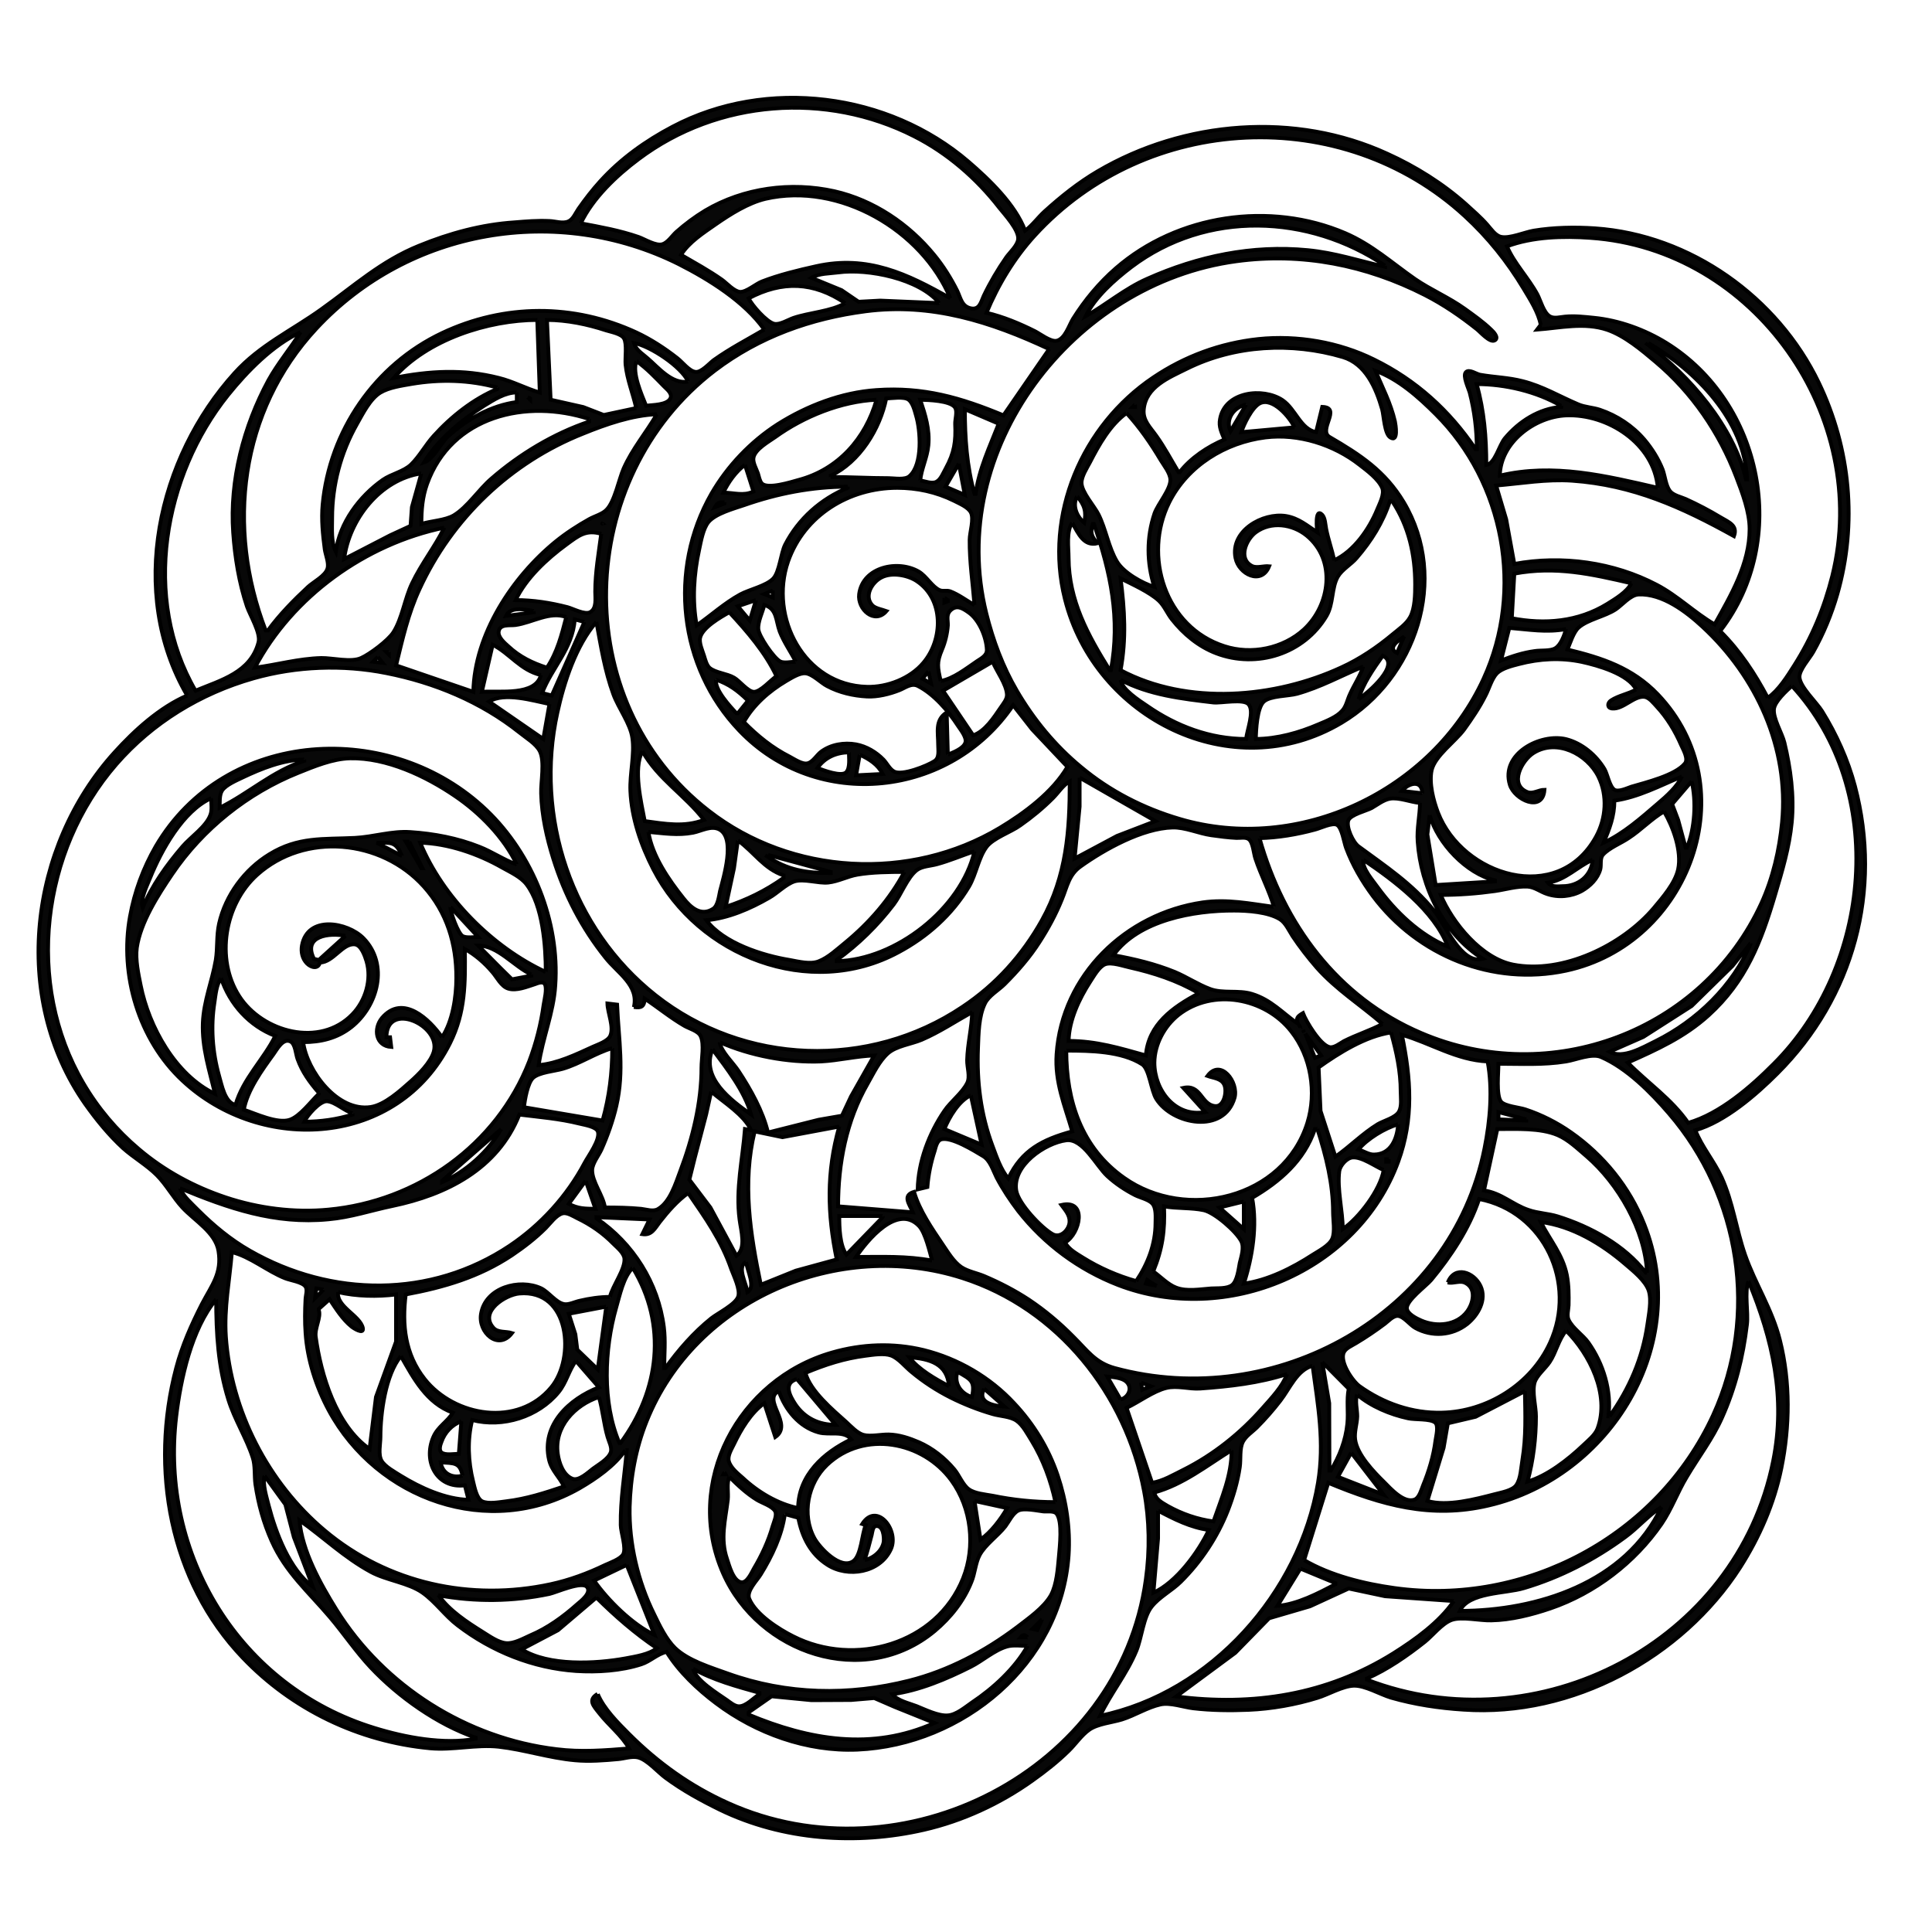 <?xml version="1.0" encoding="UTF-8" standalone="no"?>
<!-- Created with Inkscape (http://www.inkscape.org/) -->

<svg
   version="1.1"
   id="svg3139"
   width="10"
   height="10"
   viewBox="0 0 10 10"
   sodipodi:docname="fog-of-war-off.svg"
   inkscape:version="1.2.2 (732a01da63, 2022-12-09)"
   xmlns:inkscape="http://www.inkscape.org/namespaces/inkscape"
   xmlns:sodipodi="http://sodipodi.sourceforge.net/DTD/sodipodi-0.dtd"
   xmlns="http://www.w3.org/2000/svg"
   xmlns:svg="http://www.w3.org/2000/svg">
  <defs
     id="defs3143" />
  <sodipodi:namedview
     id="namedview3141"
     pagecolor="#ffffff"
     bordercolor="#000000"
     borderopacity="0.25"
     inkscape:showpageshadow="2"
     inkscape:pageopacity="0.0"
     inkscape:pagecheckerboard="0"
     inkscape:deskcolor="#d1d1d1"
     showgrid="false"
     inkscape:zoom="90.509668"
     inkscape:cx="4.2315921"
     inkscape:cy="5.3916892"
     inkscape:window-width="2560"
     inkscape:window-height="1476"
     inkscape:window-x="-12"
     inkscape:window-y="-12"
     inkscape:window-maximized="1"
     inkscape:current-layer="g3145" />
  <g
     inkscape:groupmode="layer"
     inkscape:label="Image"
     id="g3145">
    <path
       style="fill:#080808;stroke:#000000;stroke-width:0.02;stroke-opacity:1;stroke-dasharray:none"
       d="M 0.969,3.6 C 0.827,3.661 0.695,3.781 0.593,3.894 0.152,4.38 0.054,5.162 0.44,5.713 0.498,5.795 0.563,5.875 0.637,5.943 0.692,5.992 0.76,6.031 0.811,6.082 0.861,6.132 0.896,6.198 0.944,6.25 1.008,6.319 1.115,6.379 1.131,6.475 1.15,6.591 1.096,6.652 1.045,6.75 0.991,6.856 0.942,6.966 0.912,7.081 c -0.137,0.519 -0.035,1.103 0.345,1.5 0.256,0.268 0.6,0.433 0.969,0.468 0.118,0.011 0.24,-0.021 0.356,-0.008 0.132,0.015 0.26,0.058 0.394,0.07 0.074,0.007 0.151,7.5e-4 0.225,-0.006 0.031,-0.003 0.069,-0.016 0.1,-0.009 0.048,0.011 0.104,0.077 0.144,0.106 0.088,0.065 0.183,0.117 0.281,0.165 0.326,0.158 0.707,0.184 1.056,0.104 0.201,-0.046 0.395,-0.136 0.562,-0.255 0.066,-0.047 0.13,-0.097 0.188,-0.154 0.035,-0.034 0.066,-0.081 0.106,-0.109 0.044,-0.031 0.117,-0.037 0.169,-0.053 0.067,-0.021 0.132,-0.063 0.2,-0.078 0.05,-0.011 0.118,0.014 0.169,0.02 0.094,0.011 0.193,0.012 0.287,0.008 0.118,-0.005 0.243,-0.027 0.356,-0.062 0.056,-0.017 0.13,-0.061 0.188,-0.063 C 7.065,8.723 7.143,8.77 7.2,8.787 7.322,8.822 7.448,8.841 7.575,8.849 8.136,8.888 8.706,8.581 9.007,8.113 9.107,7.956 9.183,7.782 9.22,7.6 9.264,7.383 9.267,7.154 9.213,6.938 9.173,6.777 9.085,6.646 9.032,6.494 8.986,6.361 8.97,6.224 8.911,6.094 8.872,6.01 8.808,5.935 8.775,5.85 8.929,5.806 9.089,5.667 9.2,5.556 9.595,5.162 9.743,4.608 9.601,4.069 9.565,3.933 9.505,3.8 9.431,3.681 9.403,3.636 9.318,3.557 9.314,3.506 9.311,3.469 9.367,3.407 9.385,3.375 9.438,3.281 9.48,3.179 9.51,3.075 9.614,2.711 9.578,2.322 9.414,1.981 9.201,1.538 8.749,1.216 8.256,1.182 8.152,1.175 8.041,1.177 7.938,1.194 7.891,1.202 7.814,1.236 7.769,1.226 7.739,1.219 7.717,1.184 7.698,1.163 7.665,1.125 7.625,1.091 7.588,1.057 7.468,0.95 7.327,0.862 7.181,0.796 6.704,0.577 6.13,0.623 5.681,0.887 5.582,0.945 5.491,1.018 5.406,1.095 5.372,1.126 5.344,1.166 5.306,1.194 5.255,1.058 5.12,0.929 5.013,0.837 4.598,0.481 3.968,0.399 3.481,0.656 3.342,0.729 3.213,0.821 3.107,0.938 3.066,0.983 3.029,1.031 2.994,1.081 2.98,1.101 2.966,1.136 2.942,1.146 2.913,1.159 2.874,1.145 2.844,1.144 2.783,1.141 2.723,1.146 2.663,1.151 2.493,1.162 2.325,1.208 2.169,1.272 1.973,1.351 1.831,1.481 1.663,1.601 1.508,1.712 1.345,1.786 1.214,1.931 0.817,2.369 0.658,3.067 0.969,3.6 M 3.006,1.156 C 3.068,1.025 3.192,0.908 3.306,0.823 3.716,0.515 4.277,0.474 4.731,0.705 4.903,0.792 5.054,0.923 5.172,1.075 5.2,1.11 5.275,1.191 5.27,1.238 5.267,1.27 5.227,1.306 5.209,1.331 5.165,1.394 5.125,1.462 5.092,1.531 5.077,1.564 5.07,1.605 5.025,1.596 4.978,1.586 4.973,1.544 4.955,1.506 4.922,1.44 4.882,1.376 4.835,1.319 4.704,1.159 4.522,1.036 4.319,0.99 4.094,0.94 3.849,0.972 3.65,1.09 3.597,1.122 3.546,1.16 3.5,1.201 3.479,1.22 3.456,1.256 3.429,1.264 3.396,1.275 3.337,1.238 3.306,1.227 3.208,1.193 3.108,1.175 3.006,1.156 m 4.969,0.525 -0.019,0.025 C 8.075,1.697 8.201,1.667 8.319,1.707 c 0.09,0.031 0.178,0.105 0.25,0.166 0.189,0.159 0.33,0.366 0.418,0.596 0.031,0.081 0.069,0.181 0.069,0.269 0,0.18 -0.097,0.343 -0.181,0.494 C 8.77,3.171 8.684,3.084 8.575,3.027 8.352,2.91 8.084,2.873 7.838,2.919 L 7.796,2.688 7.744,2.513 C 7.876,2.502 8.004,2.479 8.137,2.488 8.451,2.51 8.705,2.625 8.975,2.775 8.995,2.72 8.95,2.704 8.906,2.678 8.848,2.643 8.787,2.611 8.725,2.583 8.7,2.572 8.66,2.564 8.643,2.541 8.622,2.513 8.618,2.464 8.606,2.431 8.584,2.375 8.55,2.321 8.511,2.275 8.45,2.204 8.37,2.151 8.281,2.121 8.245,2.109 8.204,2.108 8.169,2.093 8.072,2.052 7.985,1.999 7.881,1.973 7.808,1.954 7.736,1.953 7.662,1.94 7.642,1.937 7.604,1.908 7.587,1.927 7.57,1.946 7.601,2.01 7.607,2.031 7.632,2.128 7.644,2.225 7.644,2.325 H 7.638 C 7.502,2.124 7.33,1.968 7.112,1.861 6.93,1.771 6.715,1.734 6.513,1.755 6.317,1.776 6.132,1.844 5.969,1.954 5.6,2.202 5.403,2.666 5.512,3.1 5.667,3.72 6.379,4.077 6.944,3.741 7.33,3.511 7.502,2.997 7.266,2.6 7.169,2.438 7.04,2.354 6.882,2.262 6.82,2.226 6.947,2.11 6.844,2.106 L 6.812,2.237 C 6.731,2.221 6.707,2.118 6.638,2.071 6.537,2.004 6.34,2.026 6.315,2.169 6.307,2.209 6.323,2.239 6.338,2.275 6.252,2.311 6.163,2.37 6.106,2.444 H 6.1 C 6.062,2.381 6.028,2.316 5.985,2.256 5.954,2.212 5.914,2.176 5.92,2.119 5.931,2.002 6.049,1.955 6.144,1.908 6.392,1.785 6.686,1.77 6.95,1.848 7.068,1.883 7.122,2.007 7.154,2.119 c 0.009,0.033 0.012,0.126 0.042,0.145 0.044,0.028 0.027,-0.068 0.024,-0.083 C 7.198,2.086 7.156,2.007 7.119,1.919 7.238,1.962 7.343,2.056 7.431,2.144 7.786,2.498 7.889,3.055 7.679,3.513 7.413,4.093 6.724,4.422 6.106,4.239 5.919,4.184 5.744,4.095 5.594,3.969 5.461,3.859 5.35,3.724 5.263,3.575 5.19,3.45 5.14,3.315 5.105,3.175 4.894,2.326 5.553,1.466 6.4,1.352 c 0.339,-0.046 0.671,0.02 0.975,0.175 0.096,0.049 0.185,0.11 0.269,0.177 0.018,0.014 0.067,0.071 0.092,0.058 0.025,-0.013 -0.006,-0.045 -0.017,-0.055 C 7.677,1.666 7.628,1.632 7.581,1.598 7.5,1.54 7.407,1.501 7.325,1.445 7.203,1.36 7.102,1.267 6.963,1.207 6.573,1.04 6.096,1.11 5.775,1.389 5.688,1.465 5.615,1.553 5.554,1.65 5.533,1.684 5.513,1.754 5.469,1.764 5.437,1.77 5.384,1.728 5.356,1.714 5.278,1.675 5.192,1.639 5.106,1.619 c 0.06,-0.145 0.144,-0.284 0.25,-0.4 0.579,-0.634 1.592,-0.683 2.225,-0.101 0.12,0.11 0.221,0.236 0.305,0.376 0.033,0.055 0.077,0.123 0.089,0.188 M 4.919,1.544 C 4.696,1.417 4.49,1.319 4.225,1.378 4.134,1.398 4.031,1.423 3.944,1.457 3.912,1.469 3.864,1.512 3.831,1.511 3.8,1.509 3.762,1.466 3.737,1.448 3.669,1.4 3.597,1.361 3.525,1.319 3.566,1.253 3.643,1.204 3.706,1.16 3.781,1.108 3.873,1.05 3.962,1.029 4.344,0.941 4.772,1.191 4.919,1.544 M 7.169,1.375 V 1.381 C 7.034,1.35 6.907,1.308 6.769,1.295 6.481,1.267 6.2,1.326 5.938,1.443 5.822,1.494 5.727,1.576 5.619,1.637 5.669,1.537 5.768,1.449 5.856,1.382 6.246,1.087 6.773,1.108 7.169,1.375 M 3.956,1.706 C 3.867,1.758 3.778,1.804 3.694,1.864 3.671,1.881 3.63,1.929 3.6,1.925 3.568,1.922 3.531,1.873 3.506,1.854 3.441,1.803 3.369,1.756 3.294,1.721 2.97,1.571 2.61,1.572 2.288,1.724 1.939,1.889 1.706,2.232 1.67,2.612 c -0.007,0.077 8.937e-4,0.155 0.011,0.231 0.004,0.029 0.023,0.072 0.014,0.1 C 1.684,2.981 1.622,3.012 1.594,3.038 1.519,3.108 1.448,3.18 1.387,3.263 H 1.375 C 1.17,2.731 1.24,2.128 1.638,1.7 2.118,1.184 2.886,1.054 3.513,1.367 3.669,1.446 3.854,1.561 3.956,1.706 M 9.15,3.612 C 9.084,3.487 9.007,3.37 8.906,3.269 V 3.263 C 9.266,2.795 9.123,2.083 8.625,1.775 8.513,1.706 8.381,1.658 8.25,1.645 8.2,1.64 8.15,1.634 8.1,1.639 8.076,1.641 8.043,1.651 8.021,1.637 7.99,1.618 7.974,1.556 7.958,1.525 7.912,1.439 7.837,1.363 7.8,1.275 7.933,1.225 8.092,1.221 8.231,1.231 9.082,1.289 9.689,2.157 9.484,2.981 9.442,3.147 9.379,3.299 9.287,3.444 9.25,3.502 9.207,3.572 9.15,3.612 M 4.862,1.569 4.556,1.556 4.444,1.562 4.356,1.502 4.2,1.438 C 4.24,1.414 4.293,1.416 4.338,1.41 4.493,1.389 4.757,1.442 4.862,1.569 m -0.487,0 C 4.303,1.612 4.187,1.618 4.106,1.646 4.08,1.655 4.035,1.683 4.007,1.676 3.968,1.667 3.891,1.579 3.875,1.544 4.049,1.452 4.211,1.458 4.375,1.569 M 5.431,1.806 5.194,2.15 C 4.973,2.058 4.779,2.002 4.537,2.019 4.356,2.031 4.177,2.1 4.025,2.196 3.885,2.286 3.765,2.412 3.682,2.556 3.458,2.948 3.512,3.452 3.826,3.781 4.231,4.206 4.922,4.127 5.244,3.65 L 5.342,3.775 5.525,3.969 C 5.449,4.1 5.303,4.208 5.175,4.285 4.711,4.563 4.097,4.53 3.669,4.197 2.936,3.629 2.974,2.472 3.7,1.918 3.93,1.743 4.197,1.648 4.481,1.611 c 0.34,-0.044 0.647,0.054 0.95,0.196 m -2.65,-0.15 0.013,0.375 C 2.722,2.011 2.655,1.974 2.581,1.956 2.396,1.909 2.223,1.92 2.038,1.956 c 0.172,-0.198 0.488,-0.3 0.744,-0.3 M 3.294,2.112 3.125,2.148 3.019,2.107 2.85,2.069 2.831,1.656 c 0.103,2.813e-4 0.209,0.022 0.306,0.054 0.025,0.008 0.079,0.017 0.093,0.042 0.016,0.028 0.005,0.101 0.008,0.135 0.008,0.078 0.038,0.149 0.055,0.225 M 1.556,1.719 C 1.503,1.804 1.438,1.88 1.389,1.969 1.261,2.206 1.188,2.486 1.207,2.756 1.216,2.885 1.237,3.015 1.278,3.138 1.294,3.185 1.351,3.277 1.338,3.325 1.297,3.481 1.144,3.52 1.012,3.575 0.733,3.097 0.846,2.461 1.181,2.044 1.28,1.921 1.411,1.787 1.556,1.719 M 3.562,1.975 C 3.478,1.991 3.406,1.9 3.35,1.853 3.323,1.829 3.291,1.811 3.281,1.775 3.366,1.791 3.526,1.897 3.562,1.975 m 4.969,-0.2 c 0.246,0.144 0.499,0.399 0.512,0.706 H 9.037 C 8.973,2.207 8.745,1.944 8.525,1.781 L 8.531,1.775 M 3.294,1.869 C 3.347,1.906 3.392,1.954 3.437,2 3.452,2.015 3.482,2.038 3.47,2.062 3.453,2.097 3.377,2.096 3.344,2.1 3.321,2.042 3.27,1.93 3.294,1.869 M 2.575,2.006 V 2.013 C 2.451,2.064 2.334,2.157 2.245,2.256 2.203,2.302 2.172,2.361 2.128,2.404 2.09,2.441 2.025,2.453 1.981,2.484 1.86,2.569 1.758,2.706 1.738,2.856 1.713,2.806 1.719,2.736 1.719,2.681 c 0,-0.171 0.045,-0.339 0.129,-0.487 0.03,-0.053 0.068,-0.13 0.121,-0.162 0.045,-0.027 0.111,-0.036 0.162,-0.045 C 2.279,1.962 2.43,1.966 2.575,2.006 M 8.081,2.1 v 0.006 c -0.115,0.009 -0.219,0.075 -0.292,0.163 -0.03,0.036 -0.05,0.13 -0.096,0.138 0,-0.144 -0.011,-0.28 -0.05,-0.419 0.147,10e-5 0.31,0.038 0.438,0.113 M 2.675,2.031 v 0.05 C 2.541,2.099 2.418,2.169 2.319,2.259 2.28,2.295 2.244,2.378 2.194,2.394 2.27,2.272 2.386,2.176 2.506,2.1 2.558,2.068 2.613,2.032 2.675,2.031 m 0.056,0.025 0.013,0.006 V 2.069 L 2.731,2.056 M 4.3,2.469 V 2.462 c 0.15,-0.071 0.255,-0.242 0.287,-0.4 0.03,0 0.089,-0.011 0.115,0.006 0.022,0.016 0.032,0.056 0.039,0.081 0.024,0.078 0.036,0.254 -0.033,0.315 C 4.685,2.486 4.629,2.475 4.6,2.475 4.5,2.475 4.4,2.469 4.3,2.469 m 0.237,-0.4 C 4.48,2.27 4.338,2.431 4.131,2.485 4.095,2.495 3.972,2.534 3.943,2.502 3.932,2.49 3.928,2.466 3.923,2.45 3.915,2.427 3.895,2.393 3.9,2.369 3.908,2.325 3.979,2.286 4.013,2.262 4.16,2.156 4.354,2.077 4.537,2.069 M 4.763,2.487 C 4.769,2.426 4.799,2.369 4.805,2.306 4.813,2.222 4.789,2.147 4.763,2.069 4.803,2.07 4.919,2.073 4.943,2.109 4.957,2.129 4.943,2.171 4.944,2.194 4.948,2.285 4.94,2.343 4.895,2.425 4.883,2.446 4.87,2.481 4.848,2.493 4.825,2.507 4.787,2.49 4.763,2.487 M 6.7,2.212 6.425,2.237 C 6.438,2.196 6.48,2.109 6.52,2.088 6.587,2.053 6.678,2.162 6.7,2.212 M 5.875,2.094 v 0.013 H 5.862 L 5.875,2.094 m 0.575,0 -0.081,0.138 C 6.34,2.17 6.388,2.106 6.45,2.094 m -3.4,0.075 v 0.013 C 2.866,2.244 2.69,2.35 2.544,2.477 2.479,2.532 2.42,2.625 2.348,2.668 2.303,2.694 2.232,2.696 2.181,2.712 c 0,-0.072 0.005,-0.138 0.029,-0.206 C 2.337,2.151 2.726,2.063 3.05,2.169 m 2.119,0.025 C 5.123,2.312 5.067,2.428 5.05,2.556 H 5.044 c -0.04,-0.142 -0.05,-0.291 -0.05,-0.438 l 0.175,0.075 M 5.831,2.138 c 0.068,0.074 0.126,0.158 0.177,0.244 0.017,0.028 0.048,0.066 0.05,0.1 0.002,0.05 -0.064,0.125 -0.082,0.175 C 5.934,2.781 5.935,2.913 5.975,3.038 5.912,3.019 5.815,2.964 5.781,2.906 5.738,2.834 5.724,2.739 5.686,2.663 5.664,2.619 5.599,2.548 5.598,2.5 5.597,2.467 5.626,2.422 5.641,2.394 5.687,2.304 5.747,2.197 5.831,2.138 M 3.4,2.144 C 3.345,2.239 3.273,2.323 3.228,2.425 3.203,2.482 3.182,2.596 3.139,2.639 3.118,2.661 3.077,2.672 3.05,2.687 2.989,2.721 2.929,2.76 2.875,2.804 2.652,2.986 2.456,3.283 2.45,3.581 L 2.05,3.444 C 2.083,3.309 2.112,3.177 2.171,3.05 2.339,2.683 2.643,2.393 3.019,2.244 3.137,2.196 3.271,2.149 3.4,2.144 M 8.581,2.525 C 8.312,2.463 8.04,2.396 7.763,2.462 7.766,2.29 7.943,2.157 8.106,2.15 8.32,2.141 8.561,2.295 8.581,2.525 M 6.906,2.9 C 6.894,2.845 6.875,2.793 6.864,2.737 6.86,2.717 6.859,2.681 6.844,2.665 6.804,2.623 6.816,2.745 6.819,2.756 6.766,2.721 6.722,2.682 6.656,2.671 6.536,2.652 6.367,2.747 6.395,2.888 6.411,2.972 6.529,3.031 6.569,2.931 6.541,2.928 6.506,2.942 6.481,2.93 6.406,2.892 6.45,2.792 6.5,2.755 6.579,2.697 6.689,2.712 6.763,2.772 6.918,2.899 6.885,3.132 6.749,3.258 6.641,3.357 6.477,3.39 6.338,3.345 6.03,3.247 5.914,2.876 6.052,2.6 6.147,2.41 6.343,2.29 6.55,2.264 6.721,2.243 6.903,2.301 7.037,2.406 7.076,2.436 7.134,2.479 7.154,2.525 7.168,2.557 7.14,2.608 7.128,2.638 7.087,2.738 7.008,2.853 6.906,2.9 M 4.963,2.4 4.994,2.562 4.894,2.519 4.963,2.4 M 3.856,2.406 3.9,2.544 C 3.847,2.569 3.8,2.55 3.744,2.55 3.768,2.498 3.809,2.44 3.856,2.406 M 2.181,2.45 2.132,2.625 2.125,2.722 2.019,2.771 1.781,2.894 C 1.807,2.689 1.967,2.482 2.181,2.45 M 4.388,2.519 V 2.525 C 4.249,2.582 4.133,2.685 4.064,2.819 4.041,2.865 4.035,2.96 4.002,2.995 3.965,3.033 3.879,3.051 3.831,3.077 3.749,3.122 3.682,3.184 3.606,3.237 3.582,3.108 3.591,2.972 3.619,2.844 3.628,2.802 3.639,2.736 3.667,2.702 3.704,2.658 3.797,2.633 3.85,2.615 4.024,2.554 4.203,2.519 4.388,2.519 m 0.656,0.613 C 5.002,3.108 4.963,3.078 4.919,3.061 4.901,3.054 4.881,3.062 4.864,3.055 4.825,3.038 4.796,2.983 4.756,2.959 4.649,2.896 4.466,2.933 4.447,3.075 4.437,3.154 4.527,3.234 4.588,3.163 4.566,3.155 4.534,3.15 4.517,3.135 4.469,3.087 4.513,3.014 4.562,2.989 4.614,2.961 4.697,2.976 4.744,3.007 4.887,3.101 4.882,3.31 4.779,3.431 4.711,3.512 4.592,3.558 4.487,3.555 4.163,3.547 3.979,3.195 4.079,2.906 4.163,2.666 4.396,2.525 4.644,2.525 4.746,2.525 4.845,2.546 4.938,2.592 4.965,2.606 5.01,2.624 5.025,2.652 5.043,2.686 5.019,2.756 5.019,2.794 5.018,2.909 5.035,3.017 5.044,3.131 M 5.575,2.569 C 5.614,2.614 5.624,2.649 5.612,2.706 5.573,2.673 5.549,2.617 5.575,2.569 M 3.75,2.6 V 2.606 L 3.7,2.625 C 3.713,2.602 3.724,2.597 3.75,2.6 M 7.206,2.594 C 7.292,2.723 7.325,2.872 7.325,3.025 7.325,3.075 7.324,3.149 7.299,3.194 7.279,3.231 7.238,3.258 7.206,3.285 7.127,3.351 7.038,3.411 6.944,3.454 6.599,3.614 6.146,3.653 5.8,3.469 c 0.03,-0.162 0.021,-0.313 0,-0.475 0.058,0.029 0.151,0.071 0.198,0.115 0.028,0.026 0.044,0.067 0.068,0.097 0.06,0.076 0.137,0.14 0.228,0.175 0.211,0.081 0.456,0.003 0.572,-0.193 0.037,-0.063 0.025,-0.146 0.059,-0.204 C 6.947,2.947 6.994,2.921 7.022,2.888 7.098,2.8 7.158,2.704 7.194,2.594 h 0.013 m -4.088,0.115 0.002,0.002 c -0.003,0.001 -0.007,-0.002 -0.002,-0.002 M 5.55,2.706 C 5.582,2.763 5.61,2.829 5.681,2.812 5.65,2.778 5.642,2.757 5.656,2.712 H 5.662 C 5.749,2.965 5.8,3.201 5.75,3.469 H 5.744 C 5.631,3.288 5.532,3.108 5.531,2.888 5.531,2.836 5.518,2.749 5.55,2.706 M 2.3,2.731 C 2.251,2.83 2.181,2.918 2.133,3.019 2.095,3.097 2.082,3.201 2.036,3.273 2.009,3.315 1.914,3.386 1.869,3.406 1.817,3.43 1.72,3.405 1.663,3.406 1.545,3.409 1.434,3.441 1.319,3.456 1.513,3.087 1.893,2.815 2.3,2.731 M 3.112,2.763 c -0.013,0.1 -0.031,0.198 -0.031,0.3 0,0.033 0.009,0.087 -0.027,0.106 C 3.026,3.183 2.967,3.151 2.938,3.143 2.85,3.12 2.759,3.106 2.669,3.106 2.722,2.993 2.831,2.892 2.931,2.819 2.995,2.772 3.033,2.74 3.112,2.763 M 8.444,3.019 C 8.42,3.065 8.362,3.099 8.319,3.126 8.168,3.219 7.995,3.233 7.825,3.2 L 7.838,2.969 c 0.215,-0.04 0.399,0.002 0.606,0.05 M 4,3.056 v 0.037 L 3.956,3.075 4,3.056 M 6.519,4.338 C 6.614,4.336 6.714,4.319 6.806,4.294 6.832,4.288 6.898,4.255 6.921,4.27 6.946,4.285 6.957,4.361 6.967,4.388 7,4.477 7.049,4.561 7.106,4.638 7.338,4.948 7.727,5.105 8.106,5.024 8.748,4.886 9.043,4.078 8.581,3.594 8.449,3.456 8.291,3.405 8.113,3.362 8.127,3.329 8.144,3.272 8.171,3.248 8.219,3.206 8.307,3.191 8.363,3.154 8.396,3.132 8.439,3.079 8.481,3.077 8.604,3.071 8.729,3.167 8.812,3.244 9.091,3.502 9.261,3.872 9.224,4.256 9.21,4.4 9.177,4.543 9.117,4.675 8.812,5.34 8.023,5.633 7.356,5.347 6.922,5.162 6.644,4.782 6.519,4.338 M 4.888,3.094 4.906,3.106 V 3.112 L 4.888,3.119 v -0.025 M 3.913,3.106 3.881,3.212 3.819,3.138 3.913,3.106 M 4.119,3.425 C 4.096,3.425 4.059,3.434 4.039,3.424 4.006,3.408 3.927,3.292 3.925,3.256 3.922,3.217 3.947,3.17 3.956,3.131 4.023,3.151 4.015,3.213 4.036,3.269 4.058,3.325 4.092,3.372 4.119,3.425 m 0.75,0.1 C 4.853,3.454 4.847,3.43 4.876,3.362 4.892,3.324 4.903,3.28 4.906,3.237 4.907,3.209 4.896,3.182 4.92,3.159 4.952,3.129 4.982,3.148 5.012,3.169 5.067,3.206 5.105,3.296 5.108,3.362 5.11,3.393 5.078,3.408 5.056,3.423 5.001,3.46 4.935,3.513 4.869,3.525 M 2.763,3.163 V 3.169 L 2.619,3.188 C 2.642,3.138 2.717,3.154 2.763,3.163 M 3.775,3.169 C 3.866,3.267 3.962,3.378 4.019,3.5 3.99,3.519 3.935,3.583 3.901,3.581 3.87,3.579 3.828,3.524 3.8,3.508 3.763,3.486 3.704,3.483 3.673,3.457 3.657,3.443 3.65,3.413 3.644,3.394 3.636,3.368 3.617,3.327 3.624,3.3 3.637,3.247 3.73,3.194 3.775,3.169 m -0.844,0.025 C 2.907,3.286 2.885,3.375 2.831,3.456 2.756,3.432 2.69,3.4 2.632,3.346 2.612,3.328 2.577,3.299 2.581,3.269 c 0.006,-0.041 0.058,-0.03 0.087,-0.034 0.087,-0.012 0.178,-0.073 0.263,-0.041 M 3.025,3.219 2.856,3.6 2.806,3.587 C 2.857,3.454 2.963,3.359 2.975,3.206 l 0.05,0.013 m 0.062,0 c 0.024,0.128 0.043,0.252 0.088,0.375 0.026,0.071 0.088,0.152 0.098,0.225 C 3.286,3.904 3.259,4.005 3.263,4.094 3.269,4.234 3.318,4.376 3.382,4.5 3.614,4.95 4.191,5.176 4.65,4.929 4.8,4.849 4.928,4.735 5.016,4.588 5.052,4.526 5.065,4.439 5.106,4.384 5.141,4.337 5.233,4.307 5.281,4.272 5.341,4.23 5.398,4.183 5.45,4.131 5.479,4.102 5.502,4.064 5.537,4.044 5.537,4.299 5.521,4.533 5.393,4.763 5.292,4.944 5.154,5.097 4.981,5.212 4.498,5.536 3.851,5.513 3.394,5.152 2.957,4.807 2.766,4.226 2.885,3.688 2.919,3.532 2.981,3.341 3.087,3.219 m 5.019,0.037 C 8.097,3.288 8.079,3.339 8.049,3.356 8.023,3.371 7.974,3.365 7.944,3.37 7.883,3.378 7.826,3.397 7.769,3.419 L 7.812,3.25 c 0.102,0.008 0.191,0.025 0.294,0.006 m -0.838,0.037 -0.037,0.087 C 7.178,3.354 7.239,3.314 7.269,3.294 M 2.8,3.494 C 2.771,3.604 2.586,3.574 2.494,3.581 L 2.55,3.337 C 2.64,3.383 2.693,3.469 2.8,3.494 M 2.013,3.375 V 3.388 L 2,3.375 h 0.013 m 5.019,0.244 c 0.023,-0.081 0.077,-0.157 0.125,-0.225 0.096,0.045 -0.077,0.192 -0.125,0.225 M 1.956,3.4 1.981,3.431 1.931,3.425 1.956,3.4 m 6.513,0.169 C 8.428,3.592 8.377,3.6 8.338,3.626 c -0.018,0.012 -0.021,0.038 0.006,0.041 0.058,0.006 0.114,-0.068 0.169,-0.06 0.024,0.004 0.046,0.033 0.062,0.05 0.054,0.058 0.096,0.128 0.127,0.2 C 8.712,3.88 8.741,3.928 8.721,3.952 8.67,4.014 8.518,4.05 8.444,4.072 8.423,4.079 8.375,4.102 8.355,4.087 8.331,4.07 8.32,4.007 8.305,3.981 8.262,3.909 8.189,3.847 8.106,3.826 7.973,3.794 7.766,3.901 7.815,4.062 7.839,4.14 7.985,4.208 7.994,4.088 7.964,4.088 7.935,4.111 7.906,4.1 7.808,4.061 7.878,3.934 7.938,3.897 8.058,3.822 8.214,3.902 8.273,4.019 8.322,4.118 8.313,4.236 8.261,4.331 8.063,4.69 7.569,4.533 7.443,4.206 7.419,4.144 7.396,4.054 7.41,3.987 7.427,3.912 7.533,3.838 7.579,3.775 7.619,3.719 7.658,3.662 7.689,3.6 7.707,3.566 7.721,3.513 7.748,3.485 7.774,3.459 7.827,3.446 7.862,3.437 7.969,3.409 8.079,3.403 8.188,3.426 8.27,3.444 8.427,3.488 8.469,3.569 M 5.138,3.425 C 5.158,3.474 5.209,3.541 5.212,3.594 5.214,3.619 5.192,3.643 5.179,3.663 5.144,3.714 5.098,3.786 5.037,3.806 L 4.881,3.575 5.138,3.425 M 7.056,3.45 C 7.04,3.5 7.008,3.546 6.987,3.594 6.974,3.621 6.968,3.657 6.947,3.679 6.918,3.712 6.865,3.732 6.825,3.749 6.723,3.793 6.612,3.824 6.5,3.825 6.501,3.78 6.506,3.662 6.542,3.631 6.575,3.601 6.669,3.603 6.713,3.591 6.835,3.557 6.941,3.498 7.056,3.45 m -3.775,1.762 C 3.32,5.219 3.335,5.209 3.337,5.169 c 0.07,0.046 0.133,0.099 0.206,0.141 0.024,0.014 0.072,0.026 0.084,0.054 C 3.646,5.405 3.631,5.48 3.631,5.525 3.631,5.707 3.585,5.893 3.521,6.062 3.497,6.126 3.468,6.222 3.406,6.258 3.381,6.273 3.346,6.26 3.319,6.257 3.256,6.251 3.194,6.25 3.131,6.25 3.122,6.187 3.064,6.117 3.065,6.056 3.066,6.021 3.099,5.981 3.113,5.95 3.145,5.878 3.172,5.802 3.19,5.725 3.232,5.542 3.202,5.382 3.194,5.2 l -0.05,-0.006 C 3.145,5.243 3.179,5.315 3.159,5.361 3.146,5.39 3.095,5.406 3.069,5.418 2.981,5.458 2.885,5.505 2.788,5.513 2.808,5.373 2.865,5.244 2.874,5.1 2.897,4.77 2.757,4.422 2.519,4.194 2.026,3.722 1.166,3.766 0.806,4.381 0.741,4.494 0.696,4.616 0.673,4.744 0.618,5.045 0.718,5.382 0.944,5.593 1.355,5.978 2.061,5.935 2.329,5.4 2.41,5.238 2.408,5.087 2.406,4.912 c 0.054,0.03 0.102,0.072 0.142,0.119 0.024,0.027 0.046,0.075 0.083,0.086 C 2.674,5.13 2.728,5.107 2.769,5.094 2.783,5.089 2.812,5.076 2.821,5.096 2.832,5.12 2.818,5.174 2.814,5.2 2.8,5.301 2.775,5.399 2.739,5.494 2.57,5.928 2.159,6.218 1.7,6.261 1.523,6.278 1.337,6.254 1.169,6.198 1.004,6.143 0.851,6.06 0.719,5.948 0.604,5.851 0.507,5.736 0.431,5.606 0.129,5.09 0.213,4.404 0.602,3.956 0.79,3.74 1.038,3.589 1.312,3.511 1.534,3.448 1.775,3.439 2,3.484 c 0.248,0.049 0.488,0.148 0.688,0.307 0.033,0.027 0.086,0.058 0.106,0.097 0.027,0.054 0.005,0.158 0.007,0.219 0.003,0.113 0.029,0.23 0.063,0.338 0.058,0.186 0.148,0.36 0.27,0.512 C 3.197,5.037 3.308,5.1 3.281,5.213 M 4.806,3.475 4.819,3.538 4.775,3.513 4.806,3.475 m 0.1,0.431 L 4.9,3.688 C 4.838,3.727 4.856,3.79 4.856,3.856 c 0,0.028 0.008,0.067 -0.02,0.084 C 4.799,3.964 4.668,4.017 4.627,3.993 4.605,3.981 4.591,3.951 4.573,3.932 4.535,3.893 4.485,3.863 4.431,3.853 4.369,3.842 4.301,3.853 4.25,3.891 4.228,3.907 4.207,3.945 4.18,3.951 4.153,3.958 4.111,3.929 4.088,3.917 3.997,3.871 3.921,3.809 3.85,3.737 3.9,3.648 3.981,3.577 4.069,3.525 4.095,3.51 4.138,3.482 4.169,3.485 4.205,3.488 4.248,3.534 4.281,3.551 4.345,3.585 4.416,3.601 4.487,3.605 4.542,3.608 4.606,3.592 4.656,3.572 4.686,3.56 4.717,3.534 4.75,3.55 c 0.082,0.041 0.159,0.13 0.208,0.206 0.013,0.02 0.047,0.061 0.039,0.087 -0.009,0.031 -0.064,0.052 -0.091,0.063 m -1.2,-0.388 c 0.066,0.022 0.113,0.057 0.163,0.106 v 0.006 l -0.05,0.062 H 3.812 C 3.779,3.657 3.699,3.571 3.706,3.519 m 2.094,0 C 5.947,3.597 6.119,3.617 6.281,3.636 6.322,3.64 6.438,3.615 6.463,3.646 6.494,3.683 6.454,3.78 6.45,3.825 6.264,3.825 6.089,3.759 5.938,3.654 5.898,3.627 5.807,3.569 5.8,3.519 M 9.275,3.55 C 9.777,4.095 9.685,5.003 9.181,5.506 9.063,5.625 8.902,5.765 8.738,5.812 8.652,5.688 8.529,5.606 8.425,5.5 8.577,5.432 8.718,5.369 8.844,5.255 9.038,5.079 9.116,4.874 9.188,4.631 9.225,4.506 9.261,4.388 9.274,4.256 9.287,4.119 9.268,3.977 9.236,3.844 9.224,3.794 9.176,3.718 9.182,3.669 9.187,3.63 9.247,3.575 9.275,3.55 M 2.844,3.644 2.812,3.825 2.531,3.631 C 2.613,3.582 2.757,3.626 2.844,3.644 M 3.325,3.888 C 3.406,4.033 3.546,4.116 3.644,4.244 3.541,4.283 3.442,4.264 3.337,4.25 3.319,4.153 3.276,3.98 3.325,3.888 m 1.069,0.006 c 0,0.028 0.007,0.079 -0.013,0.102 C 4.358,4.024 4.259,3.986 4.231,3.975 4.27,3.92 4.328,3.895 4.394,3.894 M 4.45,3.906 c 0.049,0.023 0.093,0.05 0.119,0.1 L 4.431,4.013 4.45,3.906 M 2.675,4.475 C 2.608,4.451 2.548,4.409 2.481,4.383 2.368,4.338 2.246,4.315 2.125,4.307 2.027,4.3 1.934,4.332 1.837,4.337 1.673,4.345 1.543,4.33 1.394,4.422 1.266,4.5 1.167,4.634 1.134,4.781 1.12,4.844 1.127,4.906 1.117,4.969 1.098,5.079 1.055,5.179 1.05,5.294 1.045,5.423 1.084,5.539 1.113,5.662 0.908,5.565 0.77,5.313 0.728,5.1 0.716,5.041 0.7,4.967 0.708,4.906 0.727,4.774 0.818,4.633 0.891,4.525 1.049,4.291 1.282,4.105 1.544,4 1.626,3.967 1.722,3.927 1.812,3.925 2.001,3.921 2.204,4.017 2.356,4.121 2.483,4.207 2.609,4.335 2.675,4.475 M 1.575,3.931 V 3.938 C 1.409,3.992 1.289,4.106 1.137,4.181 1.138,4.154 1.134,4.115 1.15,4.091 c 0.02,-0.029 0.075,-0.052 0.106,-0.067 0.097,-0.046 0.209,-0.091 0.319,-0.093 m 7.131,0.087 C 8.681,4.072 8.626,4.121 8.581,4.159 8.495,4.233 8.404,4.314 8.3,4.362 8.331,4.289 8.356,4.225 8.356,4.144 8.479,4.127 8.593,4.066 8.706,4.019 M 5.588,4.025 5.981,4.25 5.781,4.327 5.562,4.444 5.588,4.175 V 4.025 M 8.756,4.044 C 8.781,4.147 8.773,4.289 8.731,4.388 H 8.725 L 8.686,4.244 8.655,4.162 8.756,4.044 M 7.362,4.106 7.256,4.094 C 7.291,4.052 7.36,4.034 7.362,4.106 m -6.269,0.025 c 0,0.027 0.006,0.062 -0.004,0.087 C 1.068,4.278 0.986,4.333 0.945,4.381 0.864,4.475 0.785,4.585 0.738,4.7 0.724,4.655 0.761,4.585 0.777,4.544 0.835,4.401 0.947,4.197 1.094,4.131 M 7.35,4.156 C 7.349,4.223 7.333,4.288 7.338,4.356 7.354,4.59 7.472,4.835 7.675,4.963 7.564,4.996 7.478,4.78 7.422,4.713 7.309,4.574 7.173,4.485 7.032,4.381 7.004,4.361 6.966,4.281 6.979,4.246 6.991,4.216 7.072,4.197 7.1,4.182 7.128,4.166 7.161,4.14 7.194,4.134 7.241,4.126 7.302,4.152 7.35,4.156 M 8.613,4.2 c 0.047,0.08 0.093,0.205 0.073,0.3 -0.016,0.072 -0.08,0.145 -0.126,0.2 -0.162,0.192 -0.471,0.343 -0.728,0.293 -0.164,-0.032 -0.314,-0.216 -0.375,-0.361 0.095,0 0.188,-0.007 0.281,-0.02 0.055,-0.008 0.113,-0.026 0.169,-0.023 0.036,0.002 0.066,0.027 0.1,0.038 0.059,0.02 0.126,0.014 0.181,-0.016 C 8.231,4.586 8.269,4.549 8.283,4.5 8.289,4.476 8.28,4.443 8.297,4.424 8.329,4.388 8.392,4.364 8.431,4.337 8.494,4.296 8.548,4.238 8.613,4.2 M 7.4,4.219 c 0.042,0.146 0.188,0.302 0.338,0.338 V 4.562 L 7.431,4.581 7.388,4.319 7.4,4.219 M 3.356,4.306 C 3.436,4.313 3.508,4.325 3.587,4.31 3.632,4.301 3.682,4.27 3.725,4.294 3.807,4.341 3.746,4.538 3.727,4.612 3.721,4.639 3.716,4.688 3.691,4.704 3.628,4.745 3.575,4.697 3.538,4.65 3.462,4.555 3.375,4.429 3.356,4.306 m 3.237,0.388 C 6.468,4.677 6.353,4.653 6.225,4.671 5.826,4.729 5.497,5.047 5.469,5.456 5.459,5.601 5.511,5.721 5.55,5.856 5.396,5.898 5.288,5.953 5.219,6.1 5.18,6.054 5.158,5.987 5.137,5.931 5.076,5.768 5.055,5.598 5.062,5.425 5.065,5.353 5.065,5.261 5.098,5.194 5.117,5.154 5.169,5.125 5.2,5.094 5.267,5.027 5.33,4.955 5.381,4.875 5.426,4.805 5.465,4.733 5.496,4.656 5.524,4.589 5.532,4.527 5.594,4.484 5.717,4.396 5.913,4.287 6.069,4.283 c 0.064,-0.002 0.136,0.031 0.2,0.04 0.043,0.006 0.088,0.012 0.131,0.014 0.019,8.126e-4 0.048,-0.006 0.064,0.007 0.022,0.017 0.025,0.074 0.034,0.1 0.028,0.085 0.071,0.165 0.096,0.25 M 3.819,4.35 c 0.084,0.06 0.134,0.146 0.237,0.181 v 0.013 c -0.094,0.067 -0.191,0.114 -0.3,0.15 l 0.043,-0.2 L 3.819,4.35 M 2.081,4.431 1.95,4.362 c 0.075,-5e-5 0.099,-0.008 0.131,0.069 m 0.037,-0.075 0.069,0.138 H 2.181 L 2.1,4.356 H 2.119 M 2.825,5.031 C 2.549,4.903 2.292,4.645 2.175,4.362 2.319,4.365 2.476,4.42 2.6,4.491 2.641,4.514 2.696,4.539 2.725,4.577 2.81,4.687 2.825,4.898 2.825,5.031 M 2.288,5.369 C 2.224,5.277 2.085,5.142 1.977,5.269 1.931,5.325 1.944,5.414 2.025,5.419 l -0.006,-0.05 H 2 c 5.5e-4,-0.191 0.285,-0.062 0.245,0.075 -0.016,0.055 -0.078,0.117 -0.12,0.154 -0.053,0.047 -0.134,0.121 -0.206,0.132 -0.173,0.026 -0.33,-0.187 -0.35,-0.336 0.092,0 0.176,-0.02 0.25,-0.078 C 1.956,5.207 2.014,4.992 1.881,4.856 1.799,4.773 1.592,4.735 1.563,4.894 c -0.006,0.033 0.002,0.069 0.026,0.093 0.022,0.022 0.058,0.03 0.067,-0.005 0.069,-8.187e-4 0.118,-0.102 0.181,-0.094 0.033,0.004 0.052,0.061 0.06,0.087 0.028,0.095 -0.005,0.205 -0.073,0.275 C 1.656,5.424 1.358,5.343 1.238,5.156 1.114,4.963 1.162,4.68 1.331,4.528 1.578,4.306 1.973,4.344 2.193,4.588 2.313,4.721 2.363,4.886 2.362,5.062 2.362,5.16 2.343,5.286 2.288,5.369 M 5.044,4.406 C 4.975,4.703 4.635,4.969 4.331,4.975 V 4.969 C 4.443,4.888 4.542,4.791 4.626,4.681 4.664,4.631 4.696,4.542 4.745,4.504 4.772,4.483 4.818,4.482 4.85,4.473 4.916,4.455 4.979,4.428 5.044,4.406 M 3.975,4.425 4.3,4.513 v 0.006 c -0.127,0 -0.224,-0.015 -0.331,-0.087 L 3.975,4.425 M 7.056,4.45 C 7.216,4.558 7.423,4.712 7.494,4.9 7.348,4.839 7.224,4.72 7.132,4.594 7.108,4.56 7.049,4.494 7.056,4.45 m 1.188,0 C 8.237,4.533 8.17,4.587 8.088,4.587 8.061,4.588 8.03,4.592 8.012,4.569 8.104,4.555 8.163,4.486 8.244,4.45 M 4.681,4.513 C 4.607,4.653 4.498,4.778 4.375,4.879 4.334,4.912 4.287,4.957 4.237,4.976 4.194,4.993 4.132,4.977 4.088,4.969 3.947,4.946 3.745,4.882 3.656,4.763 3.769,4.753 3.884,4.703 3.981,4.647 4.024,4.623 4.067,4.577 4.112,4.562 4.16,4.547 4.235,4.573 4.287,4.568 4.34,4.562 4.386,4.536 4.438,4.527 4.513,4.514 4.604,4.513 4.681,4.513 M 2.331,4.694 2.475,4.85 C 2.452,4.85 2.417,4.856 2.396,4.846 2.371,4.834 2.331,4.721 2.331,4.694 M 7.156,5.3 C 7.092,5.334 7.021,5.356 6.956,5.389 6.936,5.4 6.906,5.425 6.882,5.42 6.833,5.409 6.761,5.288 6.744,5.244 6.717,5.26 6.705,5.27 6.719,5.3 6.638,5.243 6.579,5.175 6.481,5.145 6.411,5.123 6.329,5.144 6.263,5.119 6.201,5.096 6.143,5.057 6.081,5.031 5.978,4.989 5.872,4.964 5.763,4.944 5.893,4.762 6.181,4.712 6.388,4.713 c 0.07,1.125e-4 0.176,0.007 0.237,0.045 0.029,0.018 0.047,0.059 0.065,0.087 0.038,0.057 0.08,0.111 0.125,0.163 C 6.917,5.123 7.041,5.2 7.156,5.3 M 1.788,4.844 1.65,4.969 1.625,4.963 C 1.565,4.843 1.706,4.827 1.788,4.844 m 7.275,0.037 C 8.971,5.102 8.781,5.284 8.569,5.389 8.503,5.421 8.401,5.483 8.331,5.444 l 0.175,-0.077 0.25,-0.16 L 8.967,5 9.062,4.881 M 2.75,5.044 V 5.05 L 2.65,5.069 2.593,5.013 2.475,4.894 c 0.101,8.13e-5 0.185,0.108 0.275,0.15 M 6.2,5.138 V 5.144 C 6.071,5.213 5.944,5.302 5.931,5.463 5.795,5.425 5.675,5.388 5.531,5.388 5.533,5.281 5.586,5.169 5.643,5.081 5.661,5.054 5.688,5.004 5.72,4.991 5.754,4.978 5.816,5.001 5.85,5.008 5.97,5.035 6.093,5.075 6.2,5.138 M 1.144,5.062 C 1.19,5.199 1.29,5.31 1.425,5.362 1.364,5.485 1.258,5.583 1.219,5.719 1.163,5.707 1.148,5.616 1.134,5.569 1.099,5.445 1.09,5.314 1.11,5.188 c 0.006,-0.04 0.01,-0.091 0.034,-0.125 m 4.375,0.375 c 0.123,0 0.286,0.002 0.393,0.071 0.037,0.024 0.046,0.136 0.073,0.179 0.083,0.133 0.35,0.184 0.405,-0.006 C 6.412,5.601 6.318,5.477 6.25,5.569 6.28,5.58 6.32,5.581 6.336,5.613 6.353,5.645 6.337,5.732 6.288,5.725 6.216,5.717 6.217,5.611 6.125,5.631 l 0.113,0.125 C 6.084,5.785 5.975,5.644 5.975,5.5 5.976,5.405 6.027,5.311 6.1,5.253 6.278,5.113 6.548,5.165 6.683,5.338 6.786,5.468 6.816,5.655 6.767,5.812 6.644,6.205 6.139,6.323 5.819,6.097 5.597,5.941 5.519,5.697 5.519,5.438 m -0.487,-0.2 C 5.03,5.321 5.008,5.404 5.006,5.487 5.005,5.524 5.023,5.573 5.006,5.606 4.98,5.658 4.921,5.701 4.888,5.75 4.808,5.867 4.753,6.014 4.75,6.156 L 4.8,6.144 C 4.805,6.08 4.818,6.017 4.838,5.956 4.843,5.938 4.85,5.905 4.87,5.898 4.921,5.88 5.045,5.958 5.087,5.983 5.125,6.005 5.139,6.056 5.158,6.094 5.19,6.155 5.229,6.214 5.271,6.269 5.406,6.441 5.584,6.572 5.787,6.651 6.347,6.867 7.028,6.582 7.237,6.013 7.318,5.791 7.303,5.582 7.256,5.356 7.405,5.399 7.539,5.487 7.7,5.494 c 0.027,0.145 0.013,0.306 -0.016,0.45 -0.172,0.86 -1.086,1.363 -1.915,1.137 C 5.668,7.053 5.628,6.99 5.556,6.919 5.485,6.847 5.409,6.783 5.325,6.727 5.252,6.679 5.174,6.639 5.094,6.605 5.056,6.589 5.009,6.581 4.975,6.558 4.936,6.531 4.907,6.482 4.881,6.444 4.825,6.361 4.759,6.266 4.731,6.169 4.669,6.188 4.707,6.232 4.725,6.275 L 4.338,6.244 c 0,-0.222 0.042,-0.443 0.154,-0.637 0.029,-0.051 0.059,-0.115 0.104,-0.155 0.042,-0.038 0.122,-0.048 0.174,-0.07 0.093,-0.04 0.175,-0.095 0.263,-0.144 M 6.725,5.306 6.731,5.319 6.725,5.306 M 6.744,5.331 6.75,5.344 6.744,5.331 M 7.2,5.344 C 7.228,5.444 7.25,5.545 7.25,5.65 7.25,5.682 7.257,5.725 7.241,5.754 7.223,5.786 7.161,5.801 7.131,5.819 7.051,5.868 6.988,5.934 6.912,5.987 L 6.835,5.75 6.825,5.525 C 6.93,5.45 7.069,5.363 7.2,5.344 M 6.756,5.35 6.838,5.463 6.806,5.475 6.756,5.35 M 1.65,5.656 V 5.662 C 1.609,5.701 1.553,5.778 1.5,5.796 1.436,5.818 1.323,5.764 1.262,5.744 1.28,5.643 1.357,5.537 1.416,5.456 c 0.018,-0.025 0.049,-0.085 0.088,-0.065 0.025,0.013 0.027,0.066 0.036,0.09 0.024,0.067 0.063,0.121 0.11,0.175 M 3.725,5.394 C 3.882,5.464 4.078,5.501 4.25,5.494 4.342,5.489 4.433,5.466 4.525,5.463 L 4.405,5.675 4.358,5.775 4.237,5.796 3.975,5.862 C 3.949,5.752 3.885,5.638 3.823,5.544 3.796,5.502 3.731,5.442 3.725,5.394 M 3.169,5.425 c 0,0.129 -0.015,0.25 -0.05,0.375 L 2.712,5.731 C 2.716,5.693 2.731,5.605 2.759,5.579 2.79,5.55 2.872,5.544 2.913,5.532 3.002,5.506 3.081,5.451 3.169,5.425 M 3.688,5.431 c 0.075,0.101 0.165,0.215 0.2,0.338 C 3.782,5.694 3.626,5.579 3.688,5.431 M 6.75,8.075 6.875,7.675 C 7.152,7.79 7.405,7.863 7.706,7.792 8.34,7.644 8.756,6.955 8.511,6.338 8.435,6.145 8.3,5.979 8.131,5.861 8.06,5.811 7.977,5.769 7.894,5.742 7.864,5.732 7.789,5.726 7.769,5.702 7.743,5.668 7.756,5.549 7.756,5.506 c 0.118,0 0.232,0.007 0.35,-0.012 C 8.157,5.486 8.239,5.45 8.287,5.471 8.421,5.529 8.545,5.655 8.638,5.763 9.008,6.192 9.104,6.808 8.867,7.325 8.579,7.951 7.896,8.314 7.219,8.22 7.061,8.198 6.888,8.156 6.75,8.075 M 3.681,5.65 C 3.748,5.708 3.849,5.768 3.888,5.85 L 3.856,5.844 C 3.844,6 3.807,6.154 3.828,6.312 3.835,6.37 3.864,6.461 3.812,6.5 L 3.677,6.25 3.568,6.106 l 0.028,-0.113 0.059,-0.225 L 3.681,5.65 M 5.025,5.669 5.081,5.925 4.888,5.844 C 4.913,5.782 4.963,5.698 5.025,5.669 M 1.825,5.763 V 5.769 C 1.745,5.794 1.659,5.806 1.575,5.806 1.589,5.775 1.656,5.696 1.694,5.7 c 0.042,0.004 0.088,0.05 0.131,0.062 M 7.9,5.794 V 5.8 L 7.756,5.794 V 5.756 L 7.9,5.794 M 0.931,6.15 C 1.182,6.254 1.422,6.338 1.7,6.311 1.815,6.301 1.92,6.265 2.031,6.242 2.309,6.184 2.576,6.052 2.688,5.769 2.793,5.782 2.896,5.79 3,5.816 c 0.023,0.006 0.087,0.015 0.095,0.042 0.012,0.042 -0.05,0.125 -0.069,0.161 C 2.935,6.191 2.799,6.34 2.638,6.448 2.229,6.721 1.715,6.715 1.294,6.474 1.194,6.417 1.106,6.344 1.025,6.263 0.991,6.228 0.951,6.195 0.931,6.15 M 7.237,5.819 C 7.232,5.892 7.201,5.975 7.112,5.976 7.085,5.977 7.057,5.957 7.031,5.95 7.077,5.894 7.168,5.839 7.237,5.819 M 4.344,5.831 C 4.277,6.067 4.282,6.281 4.331,6.519 L 4.119,6.577 3.938,6.65 C 3.883,6.388 3.841,6.122 3.906,5.856 L 4.05,5.886 4.344,5.831 m -1.75,0.013 C 2.529,5.96 2.41,6.066 2.288,6.119 V 6.112 L 2.594,5.844 m 4.225,0 C 6.864,5.984 6.9,6.127 6.9,6.275 c 0,0.039 0.011,0.1 -0.004,0.136 -0.015,0.036 -0.071,0.064 -0.102,0.084 C 6.689,6.563 6.563,6.627 6.438,6.644 6.483,6.504 6.508,6.346 6.481,6.2 6.626,6.115 6.75,6.008 6.806,5.844 h 0.013 M 8.525,6.588 H 8.519 C 8.41,6.445 8.23,6.348 8.062,6.296 8.014,6.281 7.96,6.28 7.912,6.263 7.83,6.236 7.772,6.175 7.681,6.162 L 7.75,5.844 c 0.097,0 0.222,-0.007 0.312,0.031 0.056,0.024 0.104,0.071 0.15,0.11 C 8.375,6.125 8.516,6.368 8.525,6.588 M 5.881,6.631 C 5.785,6.604 5.691,6.563 5.606,6.51 5.573,6.489 5.531,6.467 5.513,6.431 5.592,6.385 5.629,6.206 5.494,6.237 5.514,6.264 5.538,6.29 5.536,6.325 5.534,6.364 5.491,6.41 5.45,6.389 5.392,6.358 5.271,6.23 5.26,6.162 5.239,6.032 5.41,5.916 5.519,5.902 c 0.086,-0.011 0.154,0.131 0.212,0.185 0.042,0.039 0.093,0.073 0.144,0.099 0.026,0.013 0.069,0.022 0.089,0.043 C 5.986,6.253 5.981,6.302 5.981,6.331 c -1.313e-4,0.109 -0.04,0.211 -0.1,0.3 M 7.162,6.056 C 7.144,6.16 7.035,6.303 6.95,6.362 6.95,6.268 6.92,6.154 6.932,6.062 6.936,6.033 6.97,5.994 7,5.991 7.049,5.986 7.118,6.038 7.162,6.056 M 7.188,6 V 6.013 H 7.175 V 6 h 0.013 m -4.156,0.113 0.05,0.144 C 3.028,6.256 2.993,6.257 2.944,6.231 L 3.031,6.112 M 3.562,6.175 C 3.65,6.303 3.734,6.42 3.785,6.569 3.798,6.604 3.833,6.675 3.821,6.711 3.807,6.752 3.715,6.797 3.681,6.824 3.59,6.897 3.512,6.987 3.444,7.081 H 3.438 C 3.438,7.009 3.445,6.941 3.436,6.869 3.407,6.641 3.277,6.435 3.087,6.306 V 6.3 L 3.362,6.312 3.325,6.388 C 3.373,6.395 3.389,6.359 3.415,6.325 3.457,6.271 3.507,6.214 3.562,6.175 m 3.931,0.463 c 0.032,0.007 0.064,-0.013 0.093,0.003 0.057,0.03 0.039,0.105 0.008,0.147 C 7.54,6.861 7.436,6.87 7.356,6.835 7.333,6.825 7.286,6.802 7.282,6.774 7.276,6.733 7.382,6.656 7.408,6.625 7.51,6.502 7.605,6.359 7.656,6.206 7.994,6.272 8.164,6.643 8.023,6.95 7.925,7.165 7.697,7.307 7.463,7.312 7.31,7.316 7.161,7.264 7.037,7.175 7,7.148 6.934,7.05 6.955,7.001 6.965,6.978 6.998,6.965 7.019,6.952 7.071,6.921 7.121,6.887 7.169,6.851 7.186,6.838 7.212,6.809 7.236,6.811 7.266,6.814 7.298,6.858 7.325,6.873 7.411,6.921 7.516,6.914 7.594,6.853 7.65,6.808 7.697,6.728 7.663,6.656 7.629,6.584 7.529,6.548 7.494,6.638 M 6.438,6.219 V 6.362 L 6.312,6.25 6.438,6.219 M 5.969,6.581 C 6.017,6.464 6.03,6.369 6.025,6.244 6.092,6.256 6.166,6.25 6.231,6.264 6.288,6.277 6.399,6.374 6.425,6.425 6.441,6.457 6.425,6.504 6.417,6.537 6.411,6.569 6.404,6.629 6.378,6.651 6.352,6.672 6.3,6.667 6.269,6.669 6.212,6.673 6.143,6.686 6.088,6.665 6.045,6.649 6.006,6.607 5.969,6.581 M 3.156,6.713 C 3.104,6.713 3.051,6.721 3,6.733 2.976,6.738 2.943,6.755 2.919,6.75 2.877,6.742 2.84,6.687 2.8,6.668 2.689,6.617 2.513,6.663 2.49,6.8 2.473,6.896 2.579,6.993 2.65,6.9 2.619,6.89 2.577,6.899 2.554,6.873 2.478,6.789 2.617,6.701 2.688,6.695 2.95,6.672 2.979,7.03 2.853,7.181 2.681,7.389 2.352,7.333 2.198,7.138 2.096,7.009 2.08,6.857 2.1,6.7 2.298,6.663 2.48,6.61 2.65,6.497 2.712,6.455 2.772,6.409 2.825,6.356 2.848,6.333 2.879,6.288 2.913,6.28 2.936,6.275 2.967,6.295 2.987,6.305 3.058,6.339 3.12,6.382 3.175,6.438 c 0.019,0.019 0.053,0.046 0.057,0.075 0.006,0.055 -0.062,0.143 -0.075,0.2 M 4.569,6.294 V 6.3 l -0.188,0.194 c -0.035,-0.049 -0.037,-0.141 -0.037,-0.2 h 0.225 M 4.825,6.525 C 4.691,6.5 4.566,6.506 4.431,6.506 4.488,6.421 4.646,6.227 4.758,6.347 4.79,6.382 4.812,6.479 4.825,6.525 M 8.331,7.331 H 8.325 C 8.342,7.199 8.299,7.059 8.222,6.95 8.193,6.909 8.14,6.876 8.119,6.831 8.109,6.809 8.118,6.78 8.119,6.756 8.12,6.704 8.12,6.652 8.11,6.6 8.088,6.492 8.023,6.42 7.975,6.325 8.138,6.346 8.29,6.438 8.412,6.543 8.453,6.578 8.517,6.629 8.534,6.681 c 0.016,0.051 0,0.124 -0.007,0.175 C 8.502,7.03 8.433,7.189 8.331,7.331 M 3.237,7.506 H 3.244 C 3.233,7.638 3.211,7.76 3.213,7.894 3.213,7.93 3.244,8.015 3.225,8.046 3.209,8.071 3.157,8.089 3.131,8.101 3.042,8.144 2.947,8.179 2.85,8.2 2.438,8.289 2.008,8.197 1.681,7.922 1.387,7.675 1.196,7.303 1.169,6.919 1.159,6.769 1.188,6.629 1.2,6.481 c 0.093,0.022 0.184,0.099 0.275,0.135 0.027,0.011 0.089,0.019 0.106,0.043 0.012,0.017 0.001,0.046 4.437e-4,0.066 -0.003,0.058 -0.004,0.117 3.188e-4,0.175 0.009,0.138 0.055,0.279 0.12,0.4 C 1.952,7.763 2.532,7.97 3,7.703 3.086,7.653 3.18,7.588 3.237,7.506 m 0.625,-0.975 C 3.866,6.574 3.914,6.662 3.869,6.688 3.863,6.643 3.812,6.557 3.862,6.531 m -0.769,2.237 c -0.052,0.031 -0.021,0.062 0.009,0.1 C 3.15,8.93 3.219,8.983 3.256,9.05 3.131,9.06 3.007,9.07 2.881,9.054 2.418,8.999 1.988,8.728 1.741,8.331 1.659,8.199 1.563,8.027 1.55,7.869 1.676,7.958 1.781,8.061 1.919,8.136 c 0.081,0.044 0.194,0.056 0.267,0.107 0.067,0.047 0.117,0.12 0.183,0.17 0.176,0.135 0.39,0.221 0.613,0.236 0.11,0.007 0.233,-8.125e-4 0.338,-0.035 C 3.366,8.599 3.402,8.561 3.45,8.55 3.514,8.653 3.61,8.744 3.706,8.816 3.913,8.972 4.177,9.067 4.438,9.056 4.984,9.032 5.492,8.613 5.531,8.05 5.54,7.91 5.519,7.77 5.475,7.638 5.428,7.498 5.35,7.37 5.249,7.263 5.125,7.129 4.959,7.032 4.781,6.988 4.624,6.95 4.462,6.956 4.306,7.001 3.821,7.14 3.536,7.675 3.743,8.144 3.926,8.558 4.472,8.746 4.838,8.442 4.92,8.373 4.988,8.288 5.028,8.188 5.046,8.145 5.049,8.09 5.07,8.05 5.099,7.995 5.165,7.95 5.204,7.9 5.222,7.876 5.242,7.833 5.27,7.819 c 0.029,-0.015 0.098,1.875e-4 0.13,0.004 0.019,0.002 0.055,-0.005 0.069,0.012 0.032,0.041 0.016,0.172 0.012,0.221 -0.006,0.063 -0.011,0.144 -0.041,0.2 C 5.403,8.322 5.321,8.378 5.263,8.423 5.097,8.548 4.908,8.648 4.706,8.699 4.393,8.778 4.074,8.772 3.769,8.663 3.681,8.631 3.562,8.596 3.494,8.53 3.448,8.485 3.414,8.414 3.386,8.356 3.302,8.187 3.255,7.989 3.259,7.8 3.263,7.648 3.29,7.498 3.347,7.356 3.6,6.723 4.343,6.41 4.981,6.615 5.475,6.773 5.828,7.216 5.922,7.719 5.95,7.868 5.952,8.025 5.931,8.175 5.795,9.169 4.666,9.738 3.769,9.333 3.575,9.246 3.406,9.125 3.256,8.975 3.198,8.917 3.126,8.845 3.094,8.769 M 3.275,6.562 C 3.455,6.857 3.413,7.197 3.212,7.469 H 3.206 C 3.116,7.26 3.128,6.983 3.189,6.769 3.208,6.704 3.226,6.611 3.275,6.562 M 5.987,6.656 5.931,6.644 5.938,6.625 5.987,6.656 M 9.05,6.631 C 9.176,6.934 9.244,7.235 9.178,7.562 8.99,8.503 7.956,9.034 7.075,8.694 V 8.688 C 7.182,8.641 7.284,8.57 7.375,8.498 7.416,8.465 7.464,8.403 7.513,8.385 7.565,8.366 7.661,8.389 7.719,8.387 7.821,8.385 7.928,8.358 8.025,8.325 8.256,8.246 8.462,8.088 8.6,7.888 8.653,7.81 8.683,7.723 8.731,7.644 8.792,7.541 8.864,7.448 8.913,7.338 8.982,7.184 9.022,7.023 9.042,6.856 9.05,6.79 9.028,6.691 9.05,6.631 M 1.675,6.675 1.631,6.719 1.637,6.669 1.675,6.675 M 1.75,6.688 C 1.846,6.71 1.953,6.712 2.05,6.7 L 2.05,6.944 1.946,7.231 1.913,7.5 C 1.74,7.379 1.661,7.117 1.634,6.919 1.628,6.873 1.663,6.819 1.65,6.781 V 6.775 L 1.706,6.725 C 1.739,6.774 1.773,6.829 1.819,6.866 1.827,6.873 1.885,6.911 1.878,6.874 1.864,6.809 1.739,6.763 1.75,6.688 M 1.119,6.725 c 0,0.177 0.01,0.348 0.063,0.519 0.032,0.104 0.093,0.198 0.126,0.3 0.014,0.042 0.008,0.094 0.014,0.138 0.015,0.102 0.042,0.2 0.084,0.294 C 1.478,8.138 1.596,8.239 1.708,8.371 1.78,8.456 1.842,8.549 1.919,8.631 2.062,8.783 2.264,8.926 2.462,8.994 V 9 C 2.297,9.031 2.096,8.993 1.938,8.944 1.24,8.73 0.826,8.047 0.912,7.331 0.935,7.138 0.991,6.879 1.119,6.725 M 3.138,6.763 3.094,7.088 2.988,6.986 2.978,6.906 2.944,6.8 3.138,6.763 m 4.969,0.125 C 8.227,7.008 8.334,7.218 8.269,7.394 8.256,7.428 8.22,7.456 8.194,7.481 8.117,7.554 8.009,7.639 7.906,7.669 7.936,7.561 7.95,7.443 7.95,7.331 7.95,7.279 7.929,7.207 7.943,7.156 7.954,7.119 7.999,7.083 8.021,7.05 8.054,7.001 8.068,6.931 8.106,6.888 M 5.463,7.775 C 5.354,7.775 5.244,7.764 5.138,7.742 5.1,7.735 5.045,7.731 5.014,7.708 4.983,7.685 4.965,7.636 4.94,7.606 4.891,7.547 4.827,7.496 4.756,7.465 4.707,7.444 4.654,7.426 4.6,7.425 4.561,7.424 4.506,7.437 4.469,7.427 4.437,7.418 4.405,7.383 4.381,7.361 4.312,7.299 4.193,7.2 4.169,7.106 4.272,7.063 4.37,7.031 4.481,7.017 4.52,7.012 4.575,7.003 4.612,7.016 4.652,7.031 4.686,7.076 4.719,7.102 4.78,7.153 4.848,7.197 4.919,7.233 4.989,7.268 5.062,7.297 5.138,7.319 5.175,7.33 5.23,7.331 5.262,7.354 5.295,7.377 5.318,7.423 5.339,7.456 5.399,7.554 5.439,7.663 5.463,7.775 M 2.075,7.019 C 2.141,7.135 2.208,7.263 2.344,7.312 2.316,7.359 2.266,7.384 2.243,7.438 2.188,7.565 2.261,7.706 2.406,7.688 L 2.425,7.763 C 2.305,7.76 2.176,7.701 2.075,7.639 2.044,7.619 1.994,7.593 1.975,7.561 1.956,7.528 1.969,7.473 1.969,7.438 1.969,7.315 1.995,7.116 2.075,7.019 M 4.912,7.175 C 4.842,7.138 4.755,7.089 4.706,7.025 4.812,7.033 4.903,7.058 4.912,7.175 M 2.981,7.044 3.1,7.181 c -0.153,0.059 -0.3,0.194 -0.258,0.375 0.013,0.056 0.054,0.088 0.077,0.138 -0.101,0.034 -0.193,0.064 -0.3,0.077 C 2.585,7.775 2.528,7.786 2.496,7.771 2.467,7.757 2.456,7.697 2.449,7.669 2.423,7.565 2.418,7.454 2.444,7.35 2.602,7.391 2.786,7.334 2.891,7.206 2.932,7.156 2.944,7.093 2.981,7.044 M 6.844,7.05 6.981,7.188 C 6.969,7.248 6.98,7.307 6.974,7.369 6.965,7.457 6.933,7.538 6.888,7.612 H 6.881 L 6.88,7.263 6.844,7.05 m -0.05,0.019 C 6.822,7.275 6.857,7.466 6.822,7.675 6.727,8.244 6.269,8.762 5.694,8.881 5.749,8.765 5.832,8.665 5.882,8.544 5.909,8.479 5.918,8.369 5.961,8.316 6,8.266 6.067,8.232 6.112,8.187 6.217,8.083 6.301,7.956 6.355,7.819 6.383,7.747 6.406,7.67 6.417,7.594 6.423,7.554 6.415,7.498 6.433,7.463 6.448,7.433 6.483,7.411 6.506,7.388 6.549,7.345 6.59,7.298 6.627,7.25 6.676,7.187 6.713,7.091 6.794,7.069 M 4.956,7.1 C 5.027,7.141 5.048,7.148 5.031,7.231 4.976,7.215 4.935,7.161 4.956,7.1 M 6.662,7.112 C 6.638,7.177 6.581,7.236 6.536,7.287 6.421,7.418 6.281,7.53 6.125,7.608 6.074,7.633 6.02,7.666 5.963,7.675 L 5.831,7.287 C 5.895,7.257 5.97,7.2 6.037,7.184 c 0.056,-0.014 0.118,0.007 0.175,0.003 C 6.365,7.176 6.516,7.159 6.662,7.112 M 5.8,7.244 5.731,7.125 C 5.759,7.127 5.806,7.131 5.828,7.15 5.866,7.183 5.84,7.234 5.8,7.244 M 4.125,7.138 4.325,7.375 C 4.239,7.375 4.166,7.341 4.117,7.269 4.086,7.222 4.054,7.159 4.125,7.138 M 5.906,7.156 5.956,7.175 5.912,7.194 5.906,7.156 M 5.094,7.188 5.2,7.281 C 5.144,7.277 5.055,7.26 5.094,7.188 M 4.031,7.2 C 4.064,7.297 4.136,7.386 4.237,7.414 4.293,7.43 4.368,7.402 4.406,7.45 4.263,7.518 4.133,7.635 4.131,7.806 4.025,7.784 3.923,7.723 3.844,7.649 3.819,7.627 3.781,7.597 3.772,7.562 3.765,7.534 3.787,7.5 3.799,7.475 3.835,7.399 3.887,7.312 3.956,7.263 L 4.013,7.438 C 4.109,7.371 3.941,7.244 4.031,7.2 m 3.862,0 C 7.895,7.321 7.9,7.436 7.88,7.556 7.873,7.596 7.872,7.652 7.849,7.686 7.829,7.716 7.77,7.725 7.737,7.734 7.636,7.76 7.491,7.799 7.388,7.769 l 0.084,-0.275 0.022,-0.127 L 7.638,7.333 7.894,7.2 M 7.025,7.219 c 0.072,0.061 0.17,0.102 0.263,0.122 0.034,0.008 0.115,0.001 0.14,0.022 0.02,0.016 0.005,0.071 0.002,0.094 -0.01,0.079 -0.034,0.158 -0.064,0.231 C 7.357,7.71 7.347,7.75 7.324,7.761 7.268,7.785 7.197,7.704 7.164,7.671 7.11,7.618 7.024,7.529 7.014,7.45 7.009,7.411 7.024,7.37 7.025,7.331 c 3.75e-4,-0.034 -0.013,-0.081 0,-0.113 M 3.1,7.231 C 3.12,7.298 3.125,7.37 3.145,7.438 3.151,7.46 3.17,7.494 3.161,7.518 3.148,7.553 3.097,7.581 3.069,7.602 3.044,7.621 2.996,7.667 2.963,7.654 2.915,7.636 2.893,7.57 2.887,7.525 2.867,7.386 2.975,7.272 3.1,7.231 M 2.388,7.356 2.375,7.525 C 2.351,7.525 2.305,7.534 2.285,7.518 2.27,7.505 2.279,7.478 2.285,7.463 2.302,7.414 2.339,7.375 2.388,7.356 m 1.675,0.481 0.069,0.019 c 0.019,0.099 0.063,0.187 0.15,0.243 C 4.388,8.168 4.555,8.141 4.611,8.019 4.656,7.921 4.538,7.771 4.463,7.888 L 4.481,7.894 C 4.461,7.94 4.458,8.052 4.416,8.081 4.349,8.127 4.242,8.01 4.216,7.963 4.148,7.84 4.181,7.677 4.281,7.582 4.472,7.401 4.776,7.46 4.924,7.662 5.029,7.806 5.05,8.005 4.985,8.169 4.848,8.512 4.423,8.631 4.106,8.47 4.03,8.432 3.912,8.357 3.878,8.275 3.862,8.236 3.918,8.181 3.937,8.15 3.994,8.058 4.048,7.946 4.062,7.838 M 6.375,7.506 C 6.375,7.638 6.323,7.753 6.281,7.875 6.198,7.864 6.117,7.836 6.044,7.795 6.014,7.777 5.981,7.761 5.975,7.725 6.124,7.684 6.246,7.586 6.375,7.506 M 6.994,7.519 7.162,7.737 6.925,7.644 6.994,7.519 m -4.6,0.119 C 2.34,7.653 2.289,7.626 2.281,7.569 2.348,7.574 2.381,7.567 2.394,7.638 M 3.75,7.619 3.756,7.631 H 3.744 L 3.75,7.619 M 1.369,7.638 1.477,7.787 1.521,7.956 1.619,8.213 C 1.499,8.125 1.427,7.933 1.391,7.794 1.38,7.749 1.358,7.683 1.369,7.638 M 3.775,7.644 c 0.044,0.044 0.09,0.087 0.144,0.12 0.025,0.015 0.079,0.032 0.093,0.058 C 4.023,7.842 4.005,7.879 3.999,7.9 3.977,7.977 3.943,8.05 3.902,8.119 3.89,8.14 3.867,8.194 3.837,8.19 3.795,8.184 3.774,8.102 3.763,8.069 3.727,7.964 3.754,7.87 3.767,7.763 3.771,7.724 3.76,7.679 3.775,7.644 m 1.269,0.125 0.169,0.037 C 5.179,7.865 5.13,7.93 5.075,7.969 l -0.031,-0.2 M 8.6,7.8 C 8.414,8.194 7.955,8.338 7.556,8.338 7.601,8.24 7.793,8.249 7.888,8.22 8.077,8.164 8.253,8.073 8.412,7.956 8.478,7.908 8.532,7.843 8.6,7.8 M 5.994,7.819 c 0.083,0.044 0.168,0.087 0.263,0.1 -0.054,0.115 -0.169,0.272 -0.287,0.325 L 5.994,7.963 V 7.819 M 4.475,8.075 C 4.489,8.032 4.501,7.988 4.512,7.944 4.515,7.931 4.517,7.902 4.533,7.899 4.572,7.893 4.577,7.957 4.574,7.981 4.566,8.028 4.52,8.066 4.475,8.075 M 3.244,8.1 3.388,8.463 C 3.273,8.408 3.147,8.284 3.075,8.181 L 3.244,8.1 m 3.487,0.019 0.181,0.075 V 8.2 C 6.823,8.247 6.715,8.304 6.612,8.312 L 6.731,8.119 m -4.463,0.138 C 2.461,8.292 2.653,8.29 2.844,8.25 2.88,8.242 3.014,8.181 3.039,8.215 3.062,8.245 3.007,8.287 2.987,8.304 2.914,8.369 2.834,8.427 2.744,8.465 2.708,8.481 2.659,8.509 2.619,8.505 2.578,8.501 2.534,8.469 2.5,8.448 2.417,8.396 2.326,8.337 2.269,8.256 M 7.525,8.287 C 7.45,8.397 7.324,8.487 7.213,8.557 6.868,8.773 6.485,8.832 6.088,8.781 L 6.394,8.555 6.569,8.376 6.781,8.314 6.981,8.222 7.169,8.262 7.525,8.287 M 3.087,8.269 C 3.185,8.366 3.286,8.454 3.4,8.531 3.359,8.564 3.289,8.574 3.237,8.584 3.083,8.612 2.84,8.625 2.7,8.537 l 0.188,-0.099 0.2,-0.17 m 2.306,0.113 -0.025,0.056 -0.025,-0.006 0.05,-0.05 M 5.319,8.475 h -0.037 c 0.013,-0.017 0.023,-0.014 0.037,0 m 0,0.044 C 5.253,8.636 5.142,8.738 5.031,8.812 4.996,8.836 4.95,8.876 4.906,8.879 4.857,8.883 4.789,8.849 4.744,8.831 4.706,8.816 4.644,8.803 4.619,8.769 4.759,8.75 4.9,8.69 5.025,8.627 5.085,8.597 5.148,8.54 5.213,8.522 5.245,8.513 5.285,8.519 5.319,8.519 M 3.587,8.637 c 0.106,0.06 0.227,0.092 0.344,0.125 V 8.769 C 3.902,8.787 3.862,8.832 3.825,8.832 3.803,8.832 3.78,8.812 3.763,8.8 3.713,8.765 3.602,8.698 3.587,8.637 m 1.25,0.281 C 4.513,9.063 4.189,9.006 3.875,8.875 V 8.863 L 3.994,8.78 4.2,8.8 4.406,8.799 4.525,8.789 l 0.106,0.046 z"
       id="path3731" />
  </g>
</svg>
